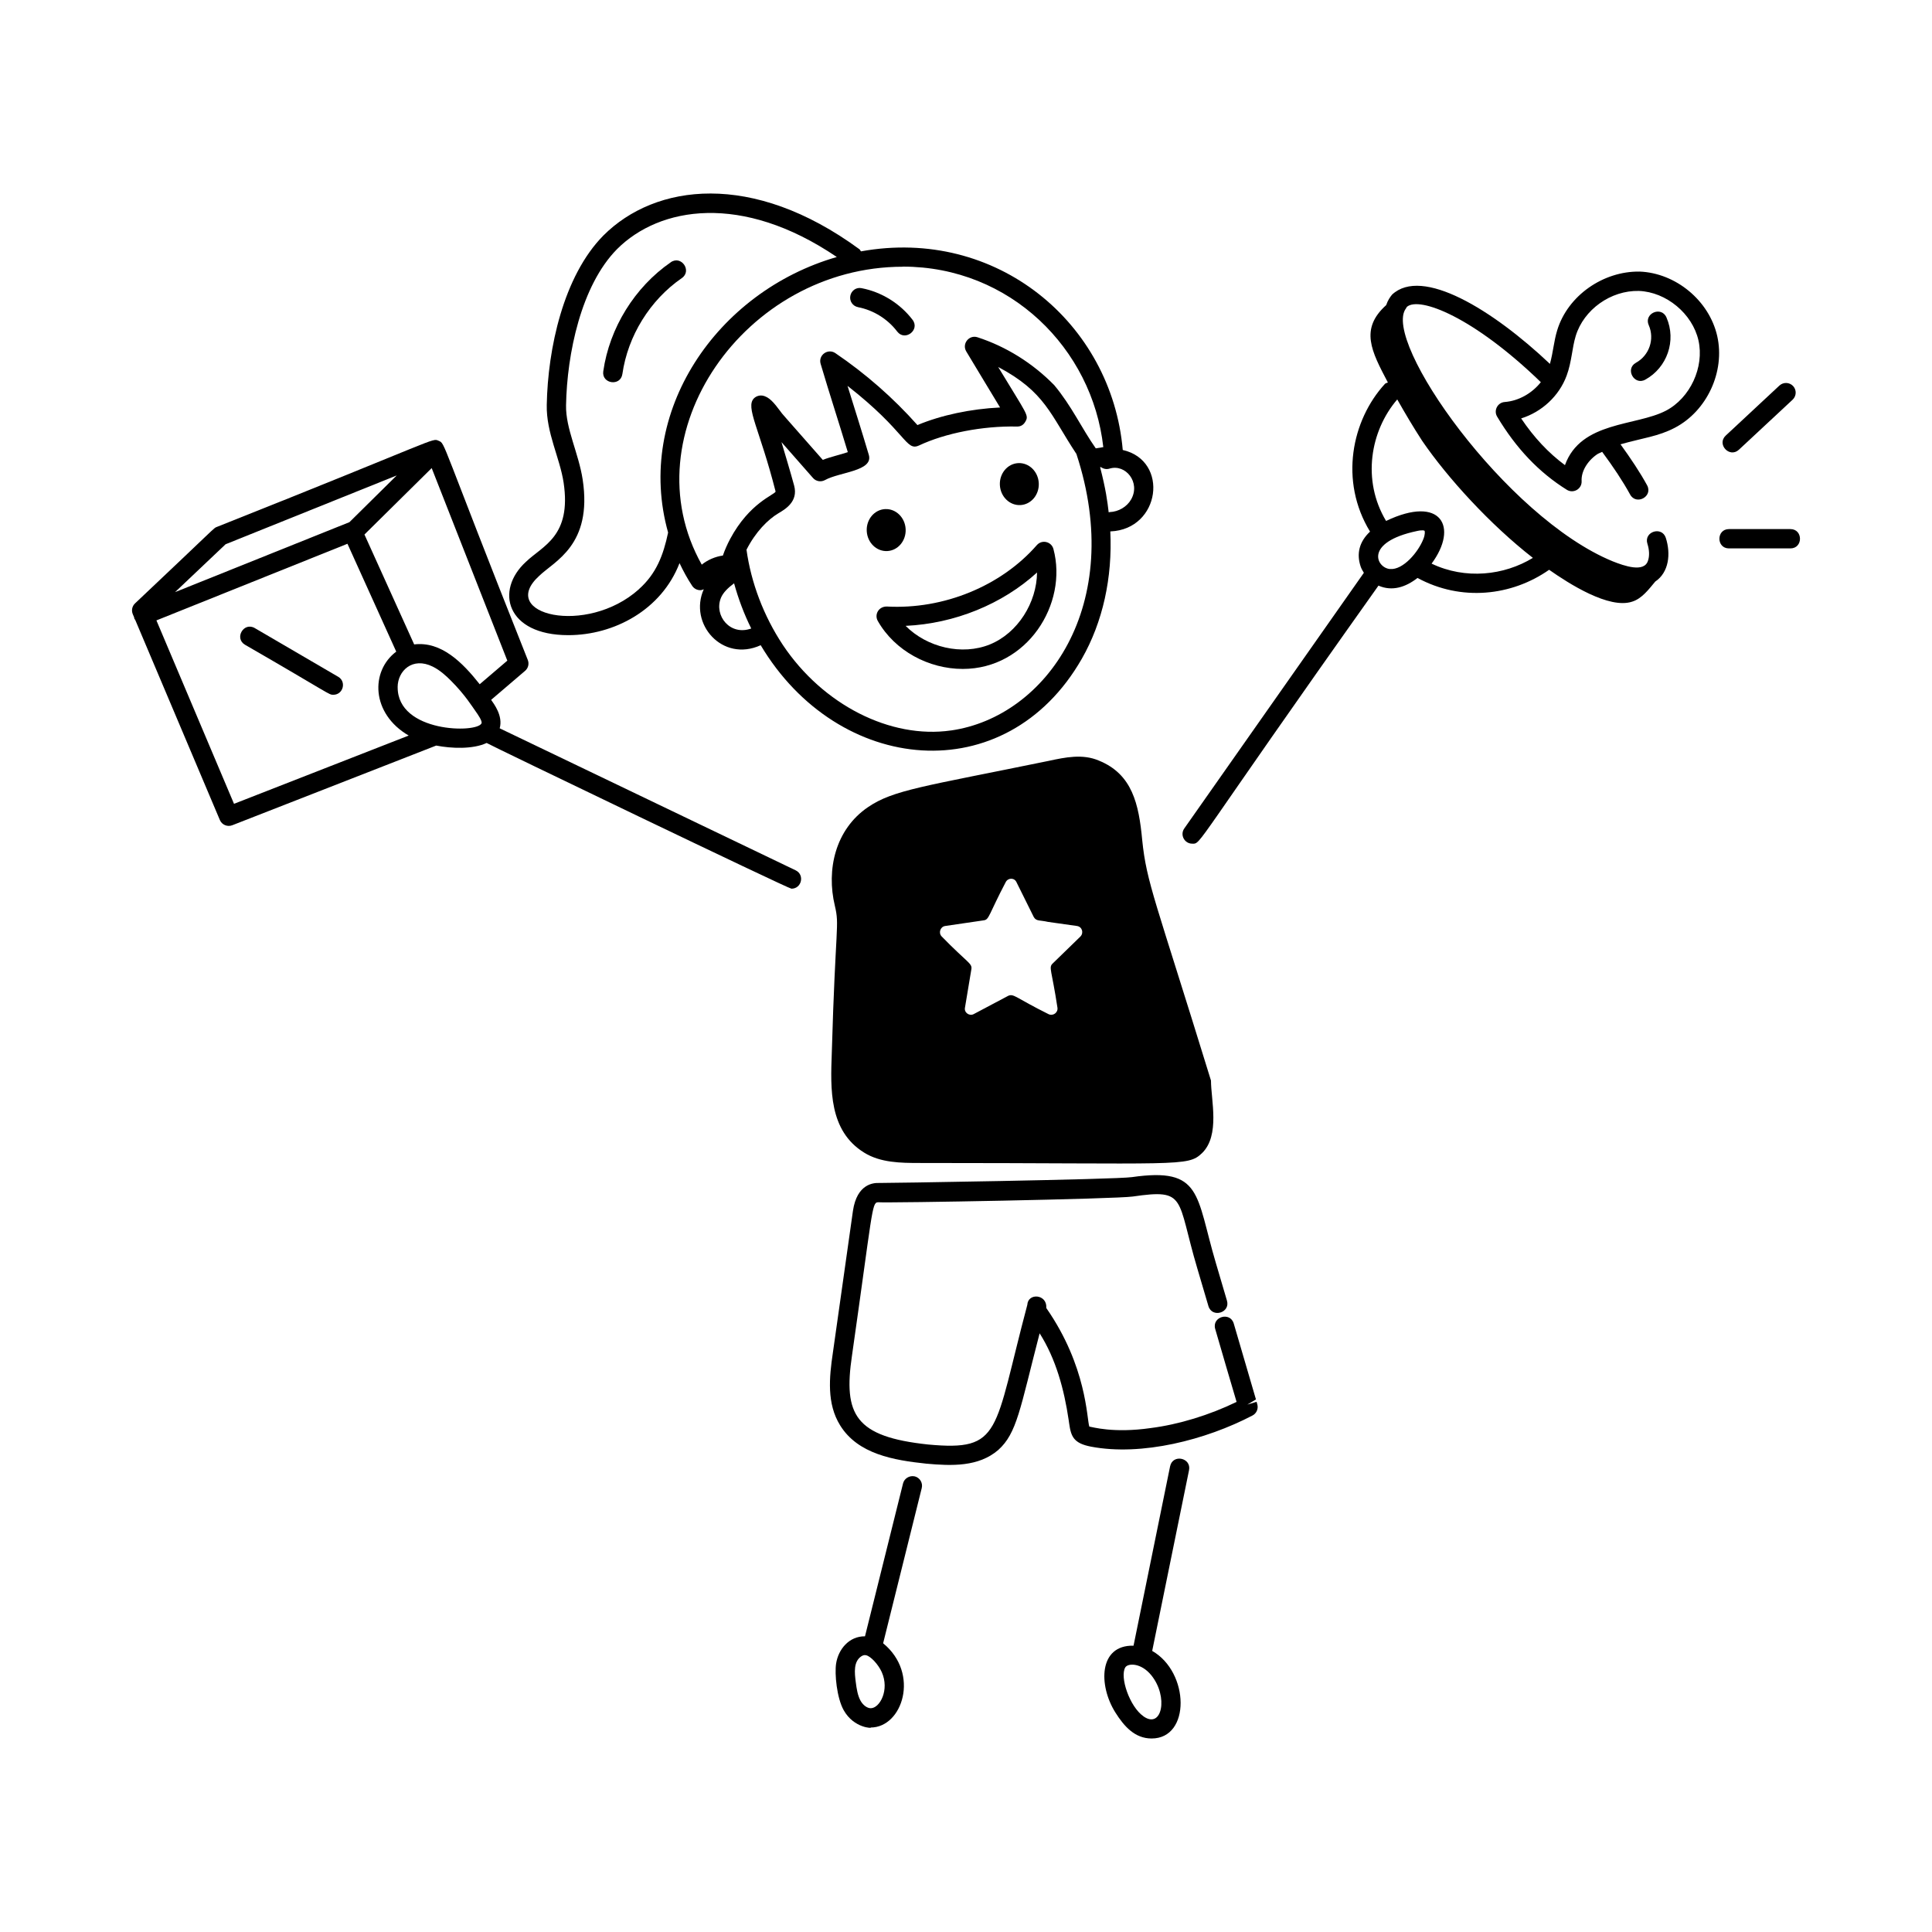 <svg id="Layer_1" enable-background="new 0 0 75 75" viewBox="0 0 75 75" xmlns="http://www.w3.org/2000/svg"><g id="Happy_Kid" fill="rgb(0,0,0)"><path d="m34.069 46.671c.472.035 9.254-.126 9.905-.222 2.109-.307 1.691.051 2.505 2.79l.432 1.464c.144.475.862.258.718-.217l-.431-1.462c-.784-2.646-.523-3.72-3.259-3.328-.642.094-9.712.234-9.812.227-.199-.009-.86.019-1.016 1.084l-.779 5.506c-.144.967-.24 1.98.282 2.819.69 1.118 2.084 1.354 3.343 1.487.992.09 2.028.127 2.793-.529.729-.654.844-1.582 1.608-4.531.633.996.953 2.184 1.126 3.358l.021.144c.072.513.179.769.849.898 1.97.375 4.455-.262 6.267-1.209.149-.077.228-.245.193-.41-.009-.042-.021-.082-.033-.122l-.359.108.334-.2c-.516-1.757-.7-2.383-.861-2.943-.138-.478-.858-.268-.721.207.245.853.641 2.192.83 2.832-1.054.512-2.25.878-3.332 1.015-1.459.21-2.28-.045-2.385-.057-.102-.301-.092-2.333-1.671-4.604 0-.001-0-.002-0-.003l.001-.003 0-.009c.029-.524-.712-.581-.737-.107-1.316 4.947-.973 5.688-3.85 5.422-2.833-.301-3.298-1.152-2.956-3.454.788-5.521.769-5.936.996-5.948z"/><path d="m35.51 57.313c-.197-.044-.404.073-.454.273l-1.477 5.935c-.622-.005-1.035.507-1.121 1.056-.063.4.026 1.337.295 1.814.401.714 1.147.703 1.046.671 1.237 0 1.92-2.097.484-3.27l1.499-6.025c.05-.201-.072-.404-.273-.455zm-1.709 9h-0c-.139-.001-.296-.116-.393-.288-.113-.202-.154-.461-.188-.73-.047-.363-.092-.788.214-.996.083-.057.147-.051.19-.042.177.039.472.356.605.653.31.69-.074 1.403-.428 1.403z"/><path d="m45.423 56.922-1.419 6.963c-1.357-.031-1.365 1.541-.709 2.588h0c.343.546.759 1.015 1.41 1.015 1.523 0 1.473-2.571.023-3.4l1.43-7.015c.098-.484-.634-.641-.735-.15zm-1.031 9.707c-.541-.375-.933-1.534-.707-1.904.106-.165.612-.18 1.008.308.671.825.42 2.104-.301 1.597z"/><path d="m47.01 41.947c-2.168-7.042-2.5-7.669-2.67-9.34-.131-1.394-.383-2.552-1.68-3.08-.63-.27-1.3-.13-1.95.01-4.855.996-6.033 1.124-7.02 1.8-1.26.86-1.62 2.42-1.28 3.83.186.791.023.699-.12 5.71-.05 1.39-.12 3.02 1.26 3.87.63.39 1.41.4 2.15.4 10.145 0 10.397.154 10.96-.38.713-.69.35-2.069.35-2.82zm-5.07-5.59-1.08 1.05c-.157.157-.033.24.19 1.71.03.19-.17.34-.35.25-1.279-.635-1.34-.804-1.56-.71l-1.34.71c-.17.09-.38-.06-.34-.25l.25-1.5c.032-.227-.16-.244-1.15-1.26-.14-.14-.06-.38.13-.41l1.5-.22c.213-.027.186-.213.85-1.48.09-.18.34-.18.42 0l.67 1.35c.101.176.232.115.55.19l1.13.16c.2.03.27.27.13.41z"/><path d="m29.53 25.047c3.004 5.041 9.521 5.67 12.466.526.816-1.427 1.193-3.152 1.106-4.944h.007c1.938-.079 2.292-2.747.476-3.161-.431-4.922-4.89-8.665-10.164-7.71-.021-.028-.031-.062-.06-.084-4.151-3.043-7.925-2.545-9.938-.531-1.553 1.573-2.158 4.393-2.198 6.576-.022 1.085.505 2.042.654 3.014.315 2.095-.814 2.45-1.462 3.077-1.21 1.105-.768 2.847 1.644 2.847 1.773 0 3.617-.977 4.318-2.796.145.305.305.602.492.883.07.104.187.167.312.167h.007c.046-.001.088-.019.13-.036-.597 1.337.72 2.852 2.21 2.172zm-1.546-1.832c.081-.202.27-.391.513-.571.166.602.386 1.191.666 1.754-.821.299-1.451-.503-1.179-1.182zm8.934 5.141c-2.356.339-4.978-1-6.525-3.315-.751-1.132-1.237-2.426-1.414-3.701.35-.688.827-1.169 1.236-1.413.271-.159.777-.457.615-1.071-.114-.432-.462-1.59-.493-1.693l1.225 1.394c.117.133.309.164.465.079.562-.314 1.887-.343 1.7-.979-.271-.916-.571-1.856-.826-2.678 2.305 1.802 2.256 2.551 2.774 2.315 1.018-.479 2.462-.763 3.797-.736.153.007.263-.068.331-.187.149-.258.072-.259-1.054-2.125 1.831.972 2.027 1.851 3.037 3.376 1.922 5.846-1.168 10.207-4.868 10.735zm6.992-8.968c-.161.285-.487.478-.831.491-.014 0-.026.008-.04.01-.053-.444-.106-.869-.332-1.752l.029-.005c.093.068.213.097.331.061.626-.198 1.219.533.843 1.195zm-19.11 3.489c-2.038 1.824-5.515.978-3.869-.521.593-.576 2.074-1.19 1.689-3.736-.158-1.033-.664-1.978-.646-2.887.036-1.988.582-4.648 1.98-6.062 1.644-1.645 4.841-2.196 8.531.306-4.661 1.342-7.86 6.025-6.549 10.697-.186.879-.455 1.594-1.137 2.201zm10.25-12.527c4.163 0 7.354 3.185 7.78 7.007l-.292.048c-.554-.79-.939-1.648-1.614-2.455-.837-.854-1.866-1.496-2.976-1.857-.326-.108-.616.25-.438.549.457.765.883 1.461 1.313 2.176-1.138.055-2.285.297-3.208.683-.942-1.059-2.014-1.997-3.188-2.794-.286-.193-.67.075-.57.417.351 1.188.7 2.249 1.055 3.428-.274.096-.65.176-.972.3-1.723-1.967-1.52-1.713-1.655-1.898-.241-.323-.431-.555-.69-.597-.115-.016-.236.02-.322.102-.351.343.219 1.191.836 3.624-.05.132-1.013.432-1.767 1.843v.001c-.11.206-.204.42-.28.639-.299.042-.584.165-.82.353-2.841-5.064 1.663-11.565 7.808-11.565z"/><path d="m40.249 21.162c-1.379 1.582-3.614 2.507-5.828 2.383-.314 0-.486.311-.345.561.662 1.165 1.981 1.862 3.3 1.862 2.5 0 4.088-2.524 3.518-4.656-.076-.287-.446-.379-.645-.149zm-1.819 3.854c-1.09.443-2.447.114-3.274-.72 1.9-.087 3.754-.841 5.102-2.072-.012 1.168-.744 2.348-1.828 2.792z"/><path d="m26.04 10.181c-1.4.966-2.38 2.548-2.621 4.232-.07.49.672.598.742.105.212-1.48 1.073-2.871 2.305-3.721.409-.281-.018-.899-.426-.617z"/><path d="m39.612 19.607c.417-.021.736-.403.713-.853-.023-.45-.38-.797-.797-.776s-.736.403-.713.853c.023.45.38.797.797.776z"/><path d="m35.157 20.539c-.023-.45-.38-.797-.797-.776-.417.021-.736.403-.713.853s.38.797.797.776.736-.403.713-.853z"/><path d="m64.004 12.622c.237.541.021 1.175-.495 1.459-.437.24-.069.897.362.656.844-.465 1.216-1.509.82-2.416-.2-.454-.886-.153-.688.301z"/><path d="m69.077 14.967-2.083 1.941c-.363.337.147.888.511.549l2.084-1.941c.151-.142.16-.379.019-.53-.142-.151-.379-.159-.53-.019z"/><path d="m69.503 20.539h-2.384c-.496 0-.496.75 0 .75h2.384c.496 0 .496-.75 0-.75z"/><path d="m33.306 11.924c.598.114 1.153.459 1.522.945.299.396.897-.058.598-.453-.48-.632-1.201-1.08-1.979-1.229-.206-.045-.4.095-.438.298-.039.203.094.399.298.438z"/><path d="m63.646 10.543c-1.404-.021-2.783.927-3.195 2.276-.135.442-.15.82-.283 1.307-2.228-2.106-4.963-3.781-6.129-2.688-.076.097-.157.202-.228.407-1.03.927-.576 1.784.067 3.004-.038.02-.083.02-.114.052-1.294 1.41-1.778 3.772-.579 5.736-.429.402-.526.868-.367 1.348v.001c.03.09.078.171.127.25l-6.971 9.924c-.177.252.009.591.306.591.373 0-.057.246 7.232-10.017.534.233 1.056.06 1.516-.298 1.693.919 3.653.703 5.109-.317.774.542 2.327 1.536 3.223 1.237.378-.117.642-.475.896-.779.536-.36.608-1.083.411-1.696-.152-.469-.866-.244-.714.23.076.235.085.481.02.66-.149.465-.915.2-1.371.018-4.155-1.706-8.972-8.564-8.023-9.816.014-.019.027-.04.037-.062.49-.415 2.59.398 5.199 2.925-.341.43-.859.729-1.404.77-.278.021-.435.33-.293.566.74 1.237 1.625 2.167 2.707 2.842.255.159.59-.035.573-.34-.021-.361.212-.768.595-1.034.061-.043.137-.063.203-.099.429.58.802 1.139 1.085 1.656.236.432.898.078.658-.361-.274-.5-.631-1.036-1.031-1.588.869-.247 1.459-.303 2.106-.641 1.251-.652 1.96-2.183 1.649-3.56-.311-1.376-1.608-2.452-3.018-2.505zm-9.685 11.547c-.529-.041-1.022-1.042 1.051-1.477.233-.051.285-.011.286-.009.017.015.03.135-.04.313-.196.512-.791 1.216-1.297 1.172zm1.613-.21c1.053-1.419.377-2.68-1.767-1.657-.951-1.587-.606-3.507.434-4.717.308.545.628 1.085.97 1.611.987 1.44 2.637 3.249 4.295 4.54-1.118.682-2.619.851-3.932.223zm9.094-5.936c-1.165.606-3.301.402-3.917 2.113-.647-.481-1.2-1.072-1.7-1.814.798-.249 1.472-.866 1.765-1.659.201-.543.208-1.068.354-1.545.311-1.018 1.358-1.771 2.45-1.745 1.063.039 2.08.883 2.314 1.921.234 1.037-.321 2.236-1.265 2.729z"/><path d="m5.207 23.965c.004.02.003.039.011.058.006.015.021.022.029.036l3.288 7.774c.081.191.298.275.482.203l7.916-3.093c.585.113 1.421.151 1.958-.101.071.058 11.71 5.657 11.833 5.657.398 0 .521-.541.163-.713l-11.489-5.513c.136-.487-.226-.949-.332-1.105l1.318-1.126c.122-.104.164-.273.105-.422-3.436-8.636-3.188-8.389-3.461-8.508-.27-.117.09-.113-8.619 3.347-.122.049.049-.07-3.167 2.965-.114.107-.148.274-.087.419zm3.877 7.239-3.012-7.12 7.416-2.975 1.894 4.187c-1.008.755-.978 2.406.483 3.258zm6.352-4.529c.003-.633.576-1.186 1.361-.798.28.137.521.36.701.54 0 0 0.0.001.001.001.56.558.847 1.035.963 1.193.081.114.269.381.23.468-.171.393-3.264.363-3.255-1.404zm3.186-.113c-.664-.839-1.488-1.674-2.544-1.546l-1.93-4.266 2.61-2.579 2.936 7.475zm-9.865-5.434 6.644-2.672-1.836 1.814c-.203.081-6.947 2.788-6.77 2.717z"/><path d="m13.129 26.273-3.239-1.891c-.431-.25-.805.399-.378.648 3.363 1.941 3.242 1.941 3.427 1.941.382-0.0.519-.507.189-.699z"/></g></svg>